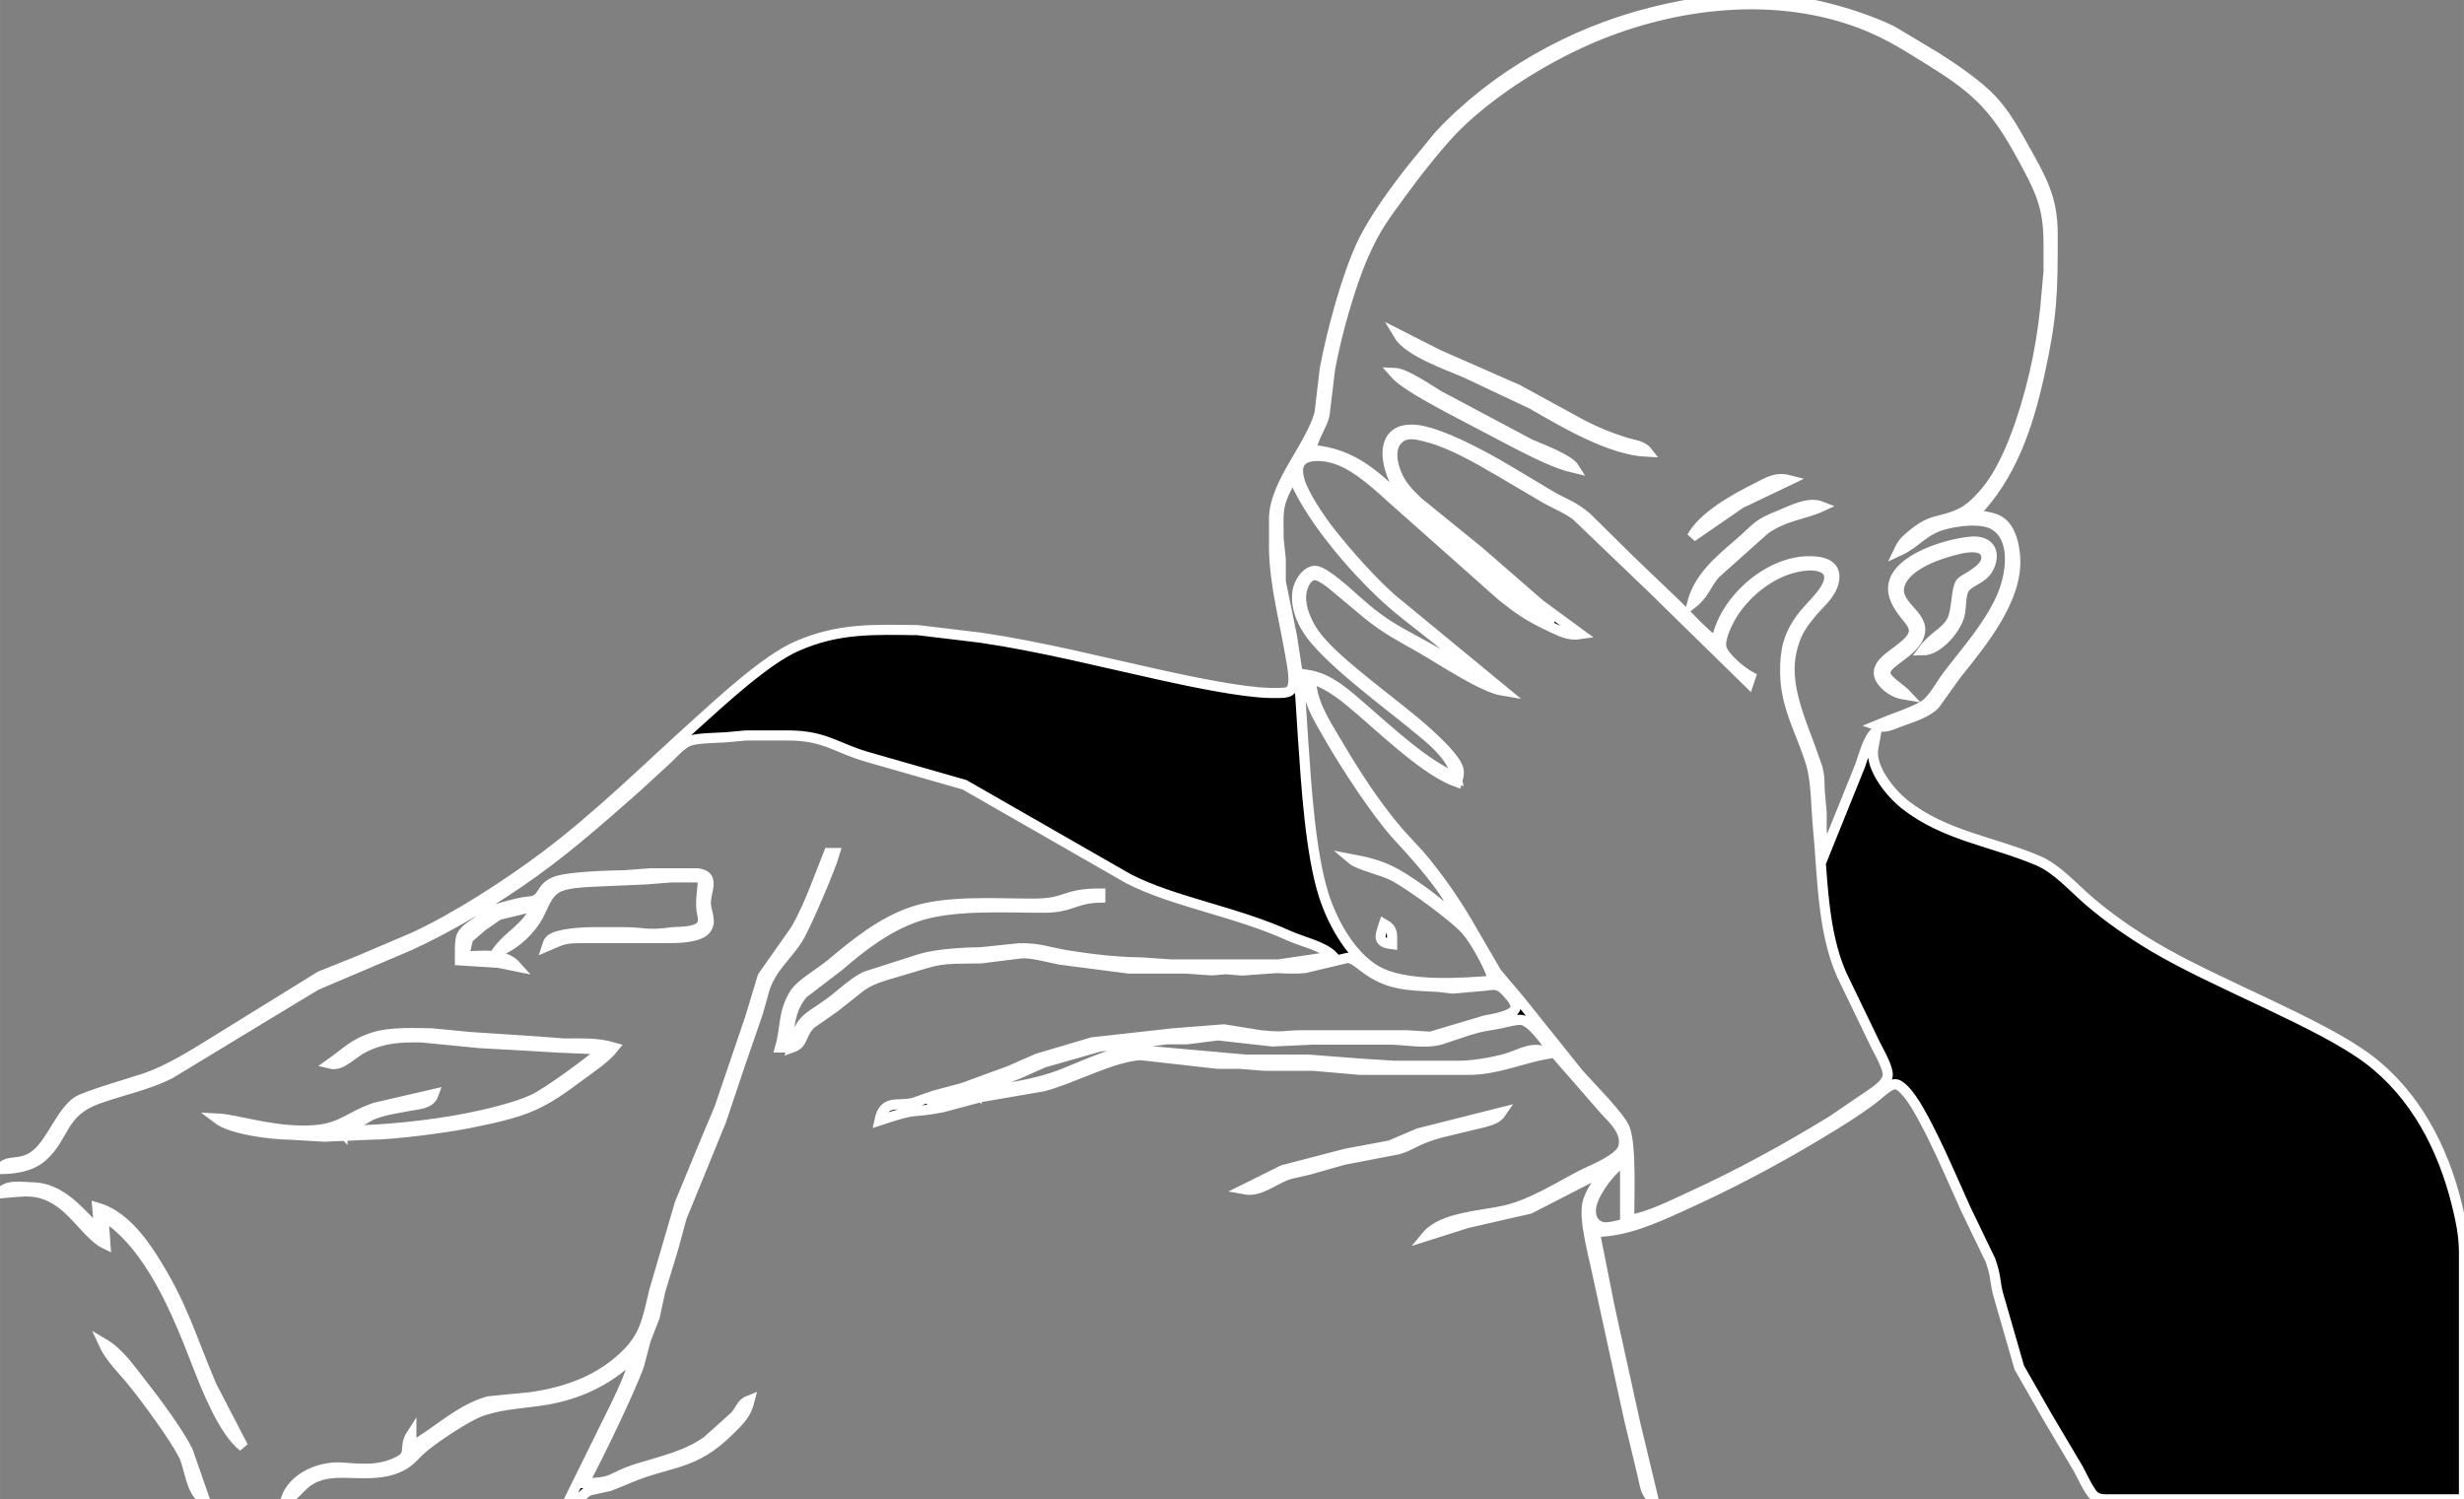 <?xml version="1.0" encoding="UTF-8" standalone="no"?>
<!DOCTYPE svg PUBLIC "-//W3C//DTD SVG 20010904//EN"
              "http://www.w3.org/TR/2001/REC-SVG-20010904/DTD/svg10.dtd">

<svg xmlns="http://www.w3.org/2000/svg"
     width="13.511in" height="8.222in"
     viewBox="0 0 1216 740">
  <rect x="0" y="0" width="1216" height="740" fill="#808080" stroke="none"/>
  <path id="Auswahl"
        fill="black" stroke="white" stroke-width="5"
        d="M 17.96,569.61
           C 25.29,563.66 30.24,549.02 38.01,543.70
             42.13,540.88 65.40,534.25 72.00,532.00
             82.87,528.28 95.18,520.69 105.00,514.58
             105.00,514.58 158.00,481.81 158.00,481.81
             158.00,481.81 177.00,474.19 177.00,474.19
             177.00,474.19 204.00,462.69 204.00,462.69
             225.01,453.05 250.47,436.53 269.00,422.63
             295.70,402.60 319.26,379.10 344.00,356.83
             356.53,345.56 377.95,325.70 393.00,319.04
             413.76,309.85 431.01,310.75 453.00,311.00
             453.00,311.00 484.00,314.73 484.00,314.73
             514.19,319.18 544.19,326.88 574.00,333.42
             587.79,336.45 613.49,341.84 627.00,342.00
             627.00,342.00 631.00,342.00 631.00,342.00
             632.72,341.96 635.10,342.02 636.56,340.98
             639.82,338.65 637.67,328.58 637.08,325.00
             634.20,307.43 629.03,288.76 628.76,271.00
             628.76,271.00 628.76,255.00 628.76,255.00
             629.70,237.61 646.44,220.82 651.21,204.00
             651.21,204.00 653.80,182.00 653.80,182.00
             657.29,163.66 664.41,136.69 672.32,120.00
             677.89,108.24 688.85,93.28 697.00,83.00
             697.00,83.00 710.09,67.00 710.09,67.00
             737.74,37.27 775.73,15.99 815.00,6.13
             826.34,3.28 842.42,0.02 854.00,0.00
             854.00,0.00 876.00,0.00 876.00,0.00
             892.66,0.20 919.09,7.91 934.00,15.37
             934.00,15.37 955.00,27.95 955.00,27.95
             963.71,33.47 975.84,41.61 982.83,49.04
             989.62,56.25 994.09,64.45 998.86,73.00
             1007.14,87.83 1012.97,97.47 1013.00,115.00
             1013.05,144.28 1012.86,155.87 1006.42,185.00
             1000.84,210.27 992.60,235.23 974.00,254.00
             977.97,254.71 983.58,255.09 986.90,257.23
             992.38,260.76 994.07,268.91 994.49,275.00
             995.92,295.96 977.66,317.62 965.40,333.00
             965.40,333.00 954.79,347.79 954.79,347.79
             950.41,352.17 942.71,354.30 937.00,356.42
             932.94,357.94 930.30,359.57 926.00,358.00
             931.95,355.48 945.59,350.98 949.91,347.89
             954.41,344.67 957.85,337.66 961.43,333.00
             970.77,320.84 981.33,309.11 987.69,295.00
             992.29,284.79 995.73,265.97 983.98,259.00
             977.88,255.50 965.60,257.06 959.00,259.00
             949.23,261.68 945.61,268.08 937.00,272.00
             938.94,267.90 940.51,266.47 944.00,263.62
             953.95,255.50 957.37,258.06 967.00,253.65
             971.69,251.50 975.43,247.80 978.83,244.00
             987.10,234.73 993.00,220.72 997.00,209.00
             1004.13,188.04 1008.48,166.06 1010.09,144.00
             1010.09,144.00 1011.00,134.00 1011.00,134.00
             1011.00,134.00 1011.00,120.00 1011.00,120.00
             1010.97,101.73 1006.75,93.58 998.31,78.00
             985.55,54.46 976.97,45.08 954.00,30.81
             938.65,21.27 928.66,14.62 911.00,9.03
             869.56,-4.10 822.23,2.52 783.00,19.86
             760.85,29.65 736.30,45.09 719.01,62.04
             711.15,69.75 699.21,84.86 692.58,94.00
             683.57,106.42 679.27,111.50 672.86,126.00
             666.18,141.12 659.38,165.61 656.42,182.00
             656.42,182.00 653.63,205.00 653.63,205.00
             652.31,210.47 648.87,214.05 647.00,222.00
             668.87,223.77 679.54,235.69 695.00,249.92
             695.00,249.92 733.00,284.05 733.00,284.05
             741.24,291.36 755.97,304.38 767.00,306.00
             757.30,301.00 741.64,285.10 732.00,277.08
             722.69,269.34 697.78,250.87 691.68,243.00
             684.11,233.22 678.77,210.92 698.00,212.09
             710.06,212.83 733.34,225.60 744.00,232.00
             744.00,232.00 766.00,245.14 766.00,245.14
             772.84,248.96 776.64,249.88 783.00,255.30
             783.00,255.30 805.00,277.00 805.00,277.00
             805.00,277.00 828.00,299.01 828.00,299.01
             833.75,304.63 840.69,312.48 847.00,317.00
             850.12,297.13 871.76,277.48 892.00,277.01
             898.53,276.86 906.93,278.11 905.03,287.00
             903.69,293.26 898.36,297.34 894.44,302.00
             888.68,308.84 885.92,313.19 884.01,322.00
             880.71,337.25 887.78,353.90 893.05,368.00
             893.05,368.00 896.96,379.00 896.96,379.00
             898.28,384.54 897.74,385.91 898.09,391.00
             898.09,391.00 899.00,401.00 899.00,401.00
             899.10,410.07 898.37,410.90 901.00,420.00
             901.00,420.00 917.95,378.00 917.95,378.00
             919.72,373.25 921.95,363.73 926.00,361.00
             926.00,361.00 924.36,370.00 924.36,370.00
             923.28,379.54 933.03,391.46 940.00,396.99
             959.74,412.63 983.74,415.30 1006.00,424.87
             1015.22,428.84 1023.19,438.01 1031.00,444.72
             1040.94,453.24 1051.77,460.70 1063.00,467.40
             1093.51,485.58 1145.08,504.78 1169.00,522.90
             1191.96,540.29 1205.55,566.57 1212.37,594.00
             1214.36,601.99 1215.99,609.73 1216.00,618.00
             1216.00,618.00 1216.00,661.00 1216.00,661.00
             1216.00,661.00 1216.00,740.00 1216.00,740.00
             1216.00,740.00 1042.00,740.00 1042.00,740.00
             1039.18,739.99 1035.90,740.35 1033.61,738.40
             1031.14,736.31 1027.42,728.20 1025.69,725.00
             1025.69,725.00 1010.28,699.00 1010.28,699.00
             1010.28,699.00 996.55,675.00 996.55,675.00
             996.55,675.00 985.89,638.00 985.89,638.00
             984.32,631.11 985.09,629.98 982.31,622.00
             982.31,622.00 970.26,597.00 970.26,597.00
             970.26,597.00 960.86,576.00 960.86,576.00
             956.96,567.18 950.18,553.00 945.19,545.00
             943.45,542.22 939.20,536.05 936.00,535.20
             932.90,534.37 927.55,539.93 925.00,541.87
             916.11,548.63 906.57,554.46 897.00,560.20
             875.37,573.18 853.00,584.93 830.00,595.30
             816.34,601.46 802.21,607.99 787.00,608.00
             787.00,608.00 794.35,645.00 794.35,645.00
             794.35,645.00 806.88,702.00 806.88,702.00
             806.88,702.00 816.00,740.00 816.00,740.00
             811.92,737.35 811.76,732.51 810.63,728.00
             810.63,728.00 804.12,701.00 804.12,701.00
             804.12,701.00 788.20,628.00 788.20,628.00
             786.42,619.26 781.61,602.23 783.39,594.00
             784.69,587.96 789.73,582.17 793.00,577.00
             793.00,577.00 755.00,596.55 755.00,596.55
             755.00,596.55 724.00,603.65 724.00,603.65
             724.00,603.65 704.00,610.00 704.00,610.00
             711.81,600.59 731.58,600.05 743.00,597.35
             755.88,594.30 768.34,586.35 780.00,580.25
             785.54,577.36 799.83,572.04 801.19,565.96
             802.83,558.61 796.53,552.72 792.04,548.00
             792.04,548.00 765.00,517.00 765.00,517.00
             761.84,513.07 755.97,504.28 751.00,503.40
             748.63,502.98 742.70,504.67 740.00,505.20
             733.21,506.51 732.30,506.20 725.00,508.43
             725.00,508.43 711.00,513.08 711.00,513.08
             702.67,515.35 693.47,513.01 685.00,513.08
             685.00,513.08 648.00,513.08 648.00,513.08
             648.00,513.08 628.00,514.00 628.00,514.00
             628.00,514.00 601.00,511.00 601.00,511.00
             601.00,511.00 586.00,512.92 586.00,512.92
             586.00,512.92 576.00,512.92 576.00,512.92
             576.00,512.92 561.00,514.83 561.00,514.83
             561.00,514.83 543.00,516.46 543.00,516.46
             543.00,516.46 515.00,524.45 515.00,524.45
             515.00,524.45 503.00,529.80 503.00,529.80
             503.00,529.80 482.00,538.00 482.00,538.00
             494.76,538.00 511.06,535.08 523.00,530.58
             533.30,526.69 549.22,518.87 560.00,518.09
             560.00,518.09 615.00,523.00 615.00,523.00
             615.00,523.00 646.00,523.00 646.00,523.00
             646.00,523.00 672.00,525.00 672.00,525.00
             672.00,525.00 688.00,526.00 688.00,526.00
             688.00,526.00 721.00,526.00 721.00,526.00
             727.40,525.92 738.95,523.99 745.00,521.92
             751.41,519.73 757.58,515.85 764.00,520.00
             750.80,522.40 738.60,527.98 725.00,528.00
             725.00,528.00 671.00,528.00 671.00,528.00
             671.00,528.00 648.00,526.00 648.00,526.00
             648.00,526.00 624.00,526.00 624.00,526.00
             624.00,526.00 612.00,525.04 612.00,525.04
             612.00,525.04 601.00,525.04 601.00,525.04
             601.00,525.04 563.00,520.75 563.00,520.75
             549.05,521.42 529.75,532.23 515.00,536.12
             515.00,536.12 484.00,541.46 484.00,541.46
             484.00,541.46 465.00,546.54 465.00,546.54
             448.20,549.76 454.51,546.16 434.00,553.00
             436.34,542.11 443.17,546.37 451.00,544.22
             451.00,544.22 461.00,540.72 461.00,540.72
             461.00,540.72 475.00,536.98 475.00,536.98
             475.00,536.98 498.00,528.58 498.00,528.58
             498.00,528.58 512.00,522.45 512.00,522.45
             512.00,522.45 539.00,514.45 539.00,514.45
             539.00,514.45 579.00,510.00 579.00,510.00
             579.00,510.00 604.00,508.04 604.00,508.04
             604.00,508.04 622.00,510.95 622.00,510.95
             635.01,512.19 632.27,511.02 643.00,510.95
             643.00,510.95 694.00,510.95 694.00,510.95
             694.00,510.95 706.00,511.66 706.00,511.66
             706.00,511.66 733.00,503.61 733.00,503.61
             736.47,502.96 746.49,501.43 747.82,497.73
             748.70,495.25 745.40,491.72 743.87,490.03
             742.72,488.76 741.19,487.09 739.58,486.57
             737.47,485.55 734.23,486.44 732.00,486.57
             732.00,486.57 717.00,487.91 717.00,487.91
             717.00,487.91 710.00,487.09 710.00,487.09
             701.30,486.49 692.31,486.73 684.00,483.53
             673.23,479.39 669.97,473.19 665.00,472.75
             665.00,472.75 644.00,477.77 644.00,477.77
             640.11,478.23 634.13,477.99 630.00,477.77
             630.00,477.77 613.00,478.99 613.00,478.99
             613.00,478.99 605.00,478.34 605.00,478.34
             605.00,478.34 598.00,478.92 598.00,478.92
             598.00,478.92 585.00,478.00 585.00,478.00
             585.00,478.00 557.00,478.00 557.00,478.00
             557.00,478.00 523.00,473.60 523.00,473.60
             517.67,472.53 509.12,470.17 504.00,470.51
             504.00,470.51 484.00,473.00 484.00,473.00
             461.88,473.26 465.51,472.83 444.00,479.28
             437.22,481.32 430.96,482.67 425.00,486.77
             425.00,486.77 412.00,497.08 412.00,497.08
             412.00,497.08 400.21,505.32 400.21,505.32
             394.85,510.60 396.82,514.92 391.00,517.00
             395.57,501.70 398.36,503.17 410.00,494.52
             415.53,490.41 420.86,485.06 427.00,481.99
             427.00,481.99 454.00,473.34 454.00,473.34
             461.90,470.88 475.55,470.04 484.00,470.00
             484.00,470.00 503.00,468.01 503.00,468.01
             512.97,467.79 517.91,470.13 527.00,471.56
             539.01,473.46 550.85,474.86 563.00,475.00
             563.00,475.00 578.00,476.00 578.00,476.00
             578.00,476.00 631.00,476.00 631.00,476.00
             631.00,476.00 658.00,472.00 658.00,472.00
             653.31,467.02 642.59,464.77 636.00,461.77
             609.90,449.90 578.97,445.07 557.00,433.74
             557.00,433.74 476.00,387.32 476.00,387.32
             476.00,387.32 428.00,373.57 428.00,373.57
             413.13,369.31 407.26,363.21 390.00,363.00
             390.00,363.00 368.00,363.00 368.00,363.00
             368.00,363.00 358.00,363.91 358.00,363.91
             353.54,364.22 344.00,364.19 340.00,365.74
             336.39,367.13 332.78,371.28 330.00,373.99
             330.00,373.99 314.00,388.72 314.00,388.72
             294.85,405.59 277.22,421.22 256.00,435.66
             238.82,447.34 220.91,458.01 202.00,466.69
             202.00,466.69 156.00,486.26 156.00,486.26
             156.00,486.26 135.00,498.95 135.00,498.95
             135.00,498.95 84.00,529.89 84.00,529.89
             72.52,535.75 59.98,538.06 48.00,542.44
             30.04,549.00 32.10,560.91 20.96,570.79
             15.23,575.87 7.38,576.93 0.00,577.00
             3.79,571.56 10.00,576.07 17.96,569.61 Z
           M 710.00,175.14
           C 710.00,175.14 749.00,192.27 749.00,192.27
             749.00,192.27 781.00,209.75 781.00,209.75
             788.89,213.70 793.61,215.62 802.00,218.33
             805.87,219.58 810.44,219.71 813.00,223.00
             794.47,222.14 771.85,208.49 756.00,199.43
             756.00,199.43 723.00,183.85 723.00,183.85
             713.81,179.90 695.00,173.48 690.00,165.00
             690.00,165.00 710.00,175.14 710.00,175.14 Z
           M 710.00,195.20
           C 710.00,195.20 755.00,219.14 755.00,219.14
             760.31,221.50 774.26,226.58 777.00,231.00
             767.80,228.90 757.49,223.49 749.00,219.25
             749.00,219.25 714.00,200.86 714.00,200.86
             706.82,196.85 693.12,189.86 688.00,184.00
             693.57,184.19 704.71,192.05 710.00,195.20 Z
           M 815.00,290.00
           C 815.00,290.00 778.00,254.53 778.00,254.53
             773.57,251.11 767.92,248.87 763.00,246.14
             763.00,246.14 740.00,232.58 740.00,232.58
             729.51,226.49 716.72,219.01 705.00,215.88
             700.20,214.60 694.50,212.78 690.28,216.51
             684.17,221.89 688.12,233.38 691.91,239.00
             694.04,242.14 697.22,245.32 700.00,247.91
             700.00,247.91 730.00,272.25 730.00,272.25
             730.00,272.25 760.00,298.33 760.00,298.33
             760.00,298.33 780.00,313.00 780.00,313.00
             774.21,313.88 770.16,311.66 765.00,309.22
             754.61,304.31 749.92,301.17 741.00,294.00
             741.00,294.00 689.00,247.84 689.00,247.84
             680.49,240.24 669.12,229.17 658.00,226.16
             655.56,225.50 653.53,225.12 651.00,225.04
             642.42,224.77 638.94,228.56 641.30,237.00
             643.28,244.10 651.39,256.09 656.01,262.00
             664.42,272.74 676.84,286.80 687.00,295.71
             687.00,295.71 742.00,341.00 742.00,341.00
             731.61,339.37 711.18,325.51 701.00,319.72
             690.96,314.01 684.15,310.59 675.00,303.20
             675.00,303.20 657.00,288.16 657.00,288.16
             655.13,286.79 651.35,283.91 649.04,283.82
             645.48,283.68 643.32,288.08 642.56,291.00
             640.67,298.22 644.64,307.22 648.79,313.00
             659.15,327.48 690.58,348.66 705.00,362.09
             709.03,365.84 718.85,374.76 719.80,380.00
             720.22,382.29 719.62,383.87 719.00,386.00
             704.24,380.75 684.26,361.64 672.00,351.13
             664.55,344.75 656.58,337.73 647.00,335.00
             647.10,346.38 653.74,356.45 659.40,366.00
             668.86,381.97 678.30,396.84 690.43,411.00
             690.43,411.00 700.57,422.00 700.57,422.00
             709.23,432.11 717.88,444.47 724.58,456.00
             724.58,456.00 738.53,480.00 738.53,480.00
             738.53,480.00 750.34,494.00 750.34,494.00
             750.34,494.00 779.15,530.00 779.15,530.00
             784.46,536.02 799.48,550.93 801.86,557.00
             805.13,565.37 804.00,591.71 804.00,602.00
             812.73,601.21 826.71,594.10 835.00,590.31
             858.72,579.45 881.76,566.84 904.00,553.19
             904.00,553.19 924.00,539.58 924.00,539.58
             926.87,537.49 931.00,534.76 931.58,531.00
             932.14,527.39 927.47,519.44 925.75,516.00
             925.75,516.00 908.86,481.00 908.86,481.00
             899.19,459.11 899.46,431.65 897.17,408.00
             896.25,398.56 896.38,385.73 893.79,377.00
             889.19,361.50 881.20,349.29 881.00,332.00
             880.88,321.25 882.42,313.92 888.93,305.00
             892.68,299.86 900.10,293.66 902.16,288.00
             904.88,280.50 897.80,278.74 892.00,279.09
             876.85,280.02 861.97,291.32 854.45,304.00
             852.30,307.63 848.29,315.80 849.64,320.00
             851.15,324.73 859.65,331.67 864.00,334.00
             864.00,334.00 863.00,337.00 863.00,337.00
             863.00,337.00 815.00,290.00 815.00,290.00 Z
           M 637.00,237.00
           C 629.93,249.42 630.94,252.32 631.00,266.00
             631.00,266.00 632.06,276.00 632.06,276.00
             632.06,276.00 632.06,287.00 632.06,287.00
             632.06,287.00 637.58,314.00 637.58,314.00
             637.58,314.00 641.41,339.00 641.41,339.00
             641.41,339.00 643.09,365.00 643.09,365.00
             644.62,387.37 646.68,421.22 653.34,442.00
             657.86,456.10 667.94,474.24 682.00,480.47
             696.48,486.90 721.36,485.27 737.00,484.00
             735.47,477.56 727.91,464.10 723.53,459.09
             717.94,452.69 696.01,436.73 688.00,432.49
             681.85,429.23 670.70,427.15 667.00,424.00
             683.17,427.04 688.54,430.26 702.00,439.72
             707.72,443.74 712.80,448.73 719.00,452.00
             715.40,440.68 698.38,421.93 690.09,413.00
             679.76,401.88 663.90,377.58 656.15,364.00
             649.80,352.88 645.01,346.07 645.00,333.00
             656.22,334.62 664.71,342.85 673.00,350.00
             685.83,361.07 703.54,377.71 719.00,384.00
             716.90,372.81 705.42,364.32 697.00,357.42
             683.17,346.09 654.39,324.91 645.39,311.00
             641.29,304.68 638.09,295.25 641.57,288.00
             642.89,285.25 645.65,281.73 649.00,281.73
             653.43,281.72 665.39,292.84 669.00,296.05
             676.90,303.06 682.72,307.59 692.00,312.70
             692.00,312.70 727.00,332.00 727.00,332.00
             721.30,324.11 697.97,307.13 689.00,299.56
             671.76,285.02 647.98,257.85 639.00,237.00
             639.00,237.00 637.00,237.00 637.00,237.00 Z
           M 867.00,240.75
           C 872.78,237.86 876.40,235.28 883.00,237.00
             883.00,237.00 859.00,248.45 859.00,248.45
             859.00,248.45 835.00,265.00 835.00,265.00
             840.52,254.72 856.64,245.94 867.00,240.75 Z
           M 858.00,268.42
           C 867.94,259.84 866.42,259.03 879.00,254.00
             885.04,251.58 892.47,247.44 899.00,250.00
             890.71,253.87 880.63,254.42 871.00,261.30
             871.00,261.30 846.52,283.17 846.52,283.17
             841.63,288.79 841.50,292.88 835.00,298.00
             838.25,284.99 848.35,276.76 858.00,268.42 Z
           M 934.00,340.77
           C 932.69,340.01 931.20,338.90 930.15,337.81
             918.63,326.00 944.74,320.95 944.55,311.00
             944.50,308.24 941.45,305.12 939.82,303.00
             936.75,299.03 933.67,294.27 934.37,289.00
             936.12,275.69 961.47,268.18 973.00,267.32
             980.10,266.80 984.62,270.67 982.35,278.00
             979.90,285.89 972.76,285.97 969.60,290.21
             967.58,292.91 967.97,299.20 967.19,303.00
             965.73,310.15 956.54,320.93 949.00,321.00
             954.43,313.58 960.47,312.12 963.43,306.00
             965.87,300.96 965.29,290.39 967.74,287.49
             969.63,285.26 981.67,280.91 980.18,274.06
             979.00,268.65 970.81,270.03 967.00,270.89
             957.79,272.97 941.30,278.36 937.74,288.00
             933.78,298.76 950.12,303.14 947.34,313.00
             945.68,318.87 939.51,322.58 935.02,326.13
             932.95,327.76 929.85,329.91 930.60,332.98
             931.36,336.04 938.24,340.03 941.00,343.00
             938.22,342.55 936.50,342.24 934.00,340.77 Z
           M 412.00,421.00
           C 410.01,428.03 397.80,456.78 393.94,463.00
             388.01,472.52 381.09,476.93 377.36,488.00
             377.36,488.00 373.98,500.00 373.98,500.00
             373.98,500.00 365.33,525.00 365.33,525.00
             365.33,525.00 355.94,553.00 355.94,553.00
             355.94,553.00 336.34,601.00 336.34,601.00
             336.34,601.00 332.28,616.00 332.28,616.00
             332.28,616.00 325.88,637.00 325.88,637.00
             325.88,637.00 323.07,650.00 323.07,650.00
             323.07,650.00 318.77,661.00 318.77,661.00
             318.77,661.00 315.31,674.00 315.31,674.00
             311.35,685.33 294.15,721.19 288.00,732.00
             303.78,732.00 300.80,729.23 314.00,725.03
             325.94,721.23 338.57,718.68 349.00,711.21
             349.00,711.21 362.67,698.91 362.67,698.91
             365.79,695.39 365.67,692.66 370.00,691.00
             368.17,698.29 365.18,700.81 360.00,706.00
             342.46,723.54 330.68,721.02 311.00,729.28
             311.00,729.28 301.00,733.38 301.00,733.38
             301.00,733.38 291.10,735.56 291.10,735.56
             285.94,737.80 289.12,739.74 281.00,740.00
             281.00,740.00 299.25,703.00 299.25,703.00
             304.15,693.19 311.54,678.50 314.00,668.00
             302.79,679.11 290.40,686.12 275.00,689.76
             261.82,692.88 249.68,692.08 237.00,696.69
             230.09,699.21 214.72,709.53 209.00,714.32
             204.91,717.76 202.90,721.10 197.99,723.62
             185.79,729.89 170.66,725.22 160.00,727.68
             148.43,730.35 147.60,737.78 141.00,740.00
             144.76,728.98 157.98,723.50 169.00,724.32
             178.80,725.06 187.77,725.95 196.94,721.09
             203.47,717.62 198.90,714.33 203.00,708.00
             203.00,708.00 203.00,714.00 203.00,714.00
             215.77,706.83 226.59,695.71 241.00,691.63
             241.00,691.63 262.00,689.57 262.00,689.57
             280.06,686.98 296.65,680.96 309.71,667.72
             318.98,658.32 319.91,648.86 322.89,637.00
             322.89,637.00 335.46,594.00 335.46,594.00
             335.46,594.00 347.43,565.00 347.43,565.00
             347.43,565.00 355.00,547.00 355.00,547.00
             355.00,547.00 370.33,502.00 370.33,502.00
             370.33,502.00 376.35,482.00 376.35,482.00
             376.35,482.00 392.55,459.00 392.55,459.00
             398.86,448.40 404.30,432.76 409.00,421.00
             409.00,421.00 412.00,421.00 412.00,421.00 Z
           M 227.74,462.09
           C 229.06,458.91 232.36,457.20 235.00,455.25
             238.22,452.86 240.23,450.74 244.00,449.11
             246.34,448.09 255.37,445.77 258.00,445.32
             258.00,445.32 262.95,444.69 262.95,444.69
             268.59,443.10 266.71,437.43 275.00,434.80
             281.62,432.71 300.48,432.08 308.00,432.00
             308.00,432.00 321.00,431.02 321.00,431.02
             321.00,431.02 340.00,431.02 340.00,431.02
             340.00,431.02 344.00,431.02 344.00,431.02
             353.65,431.90 348.00,440.18 348.34,446.00
             348.47,450.22 351.48,454.83 348.34,458.72
             345.25,462.71 334.81,462.99 330.00,463.00
             330.00,463.00 286.00,463.00 286.00,463.00
             277.95,463.04 277.23,463.94 270.00,467.00
             270.47,465.62 270.39,464.98 271.59,463.84
             274.87,460.73 288.33,460.01 293.00,460.09
             293.00,460.09 307.00,460.09 307.00,460.09
             318.70,460.02 318.19,461.94 332.00,460.09
             335.79,459.83 342.70,460.05 345.59,457.28
             347.99,454.98 346.50,451.81 346.18,449.00
             345.58,443.62 346.88,438.36 347.00,433.04
             347.00,433.04 331.00,433.04 331.00,433.04
             331.00,433.04 319.00,434.00 319.00,434.00
             319.00,434.00 298.00,434.91 298.00,434.91
             291.86,435.33 280.29,435.18 275.02,438.14
             269.23,441.38 268.00,448.53 264.45,454.00
             259.84,461.12 252.92,466.97 245.00,470.00
             251.78,460.61 259.01,459.21 265.00,447.00
             265.00,447.00 246.00,451.57 246.00,451.57
             246.00,451.57 238.00,457.11 238.00,457.11
             238.00,457.11 231.01,463.18 231.01,463.18
             231.01,463.18 229.00,472.00 229.00,472.00
             237.75,472.00 248.63,469.80 255.00,477.00
             255.00,477.00 246.00,475.18 246.00,475.18
             246.00,475.18 227.00,474.00 227.00,474.00
             227.00,471.06 226.71,464.57 227.74,462.09 Z
           M 392.35,490.09
           C 395.23,485.64 405.29,479.79 410.00,475.86
             422.22,465.64 434.69,455.40 450.00,450.10
             467.10,444.18 491.72,446.03 510.00,446.00
             527.29,445.97 524.42,441.00 543.00,441.00
             543.00,441.00 543.00,443.00 543.00,443.00
             529.95,443.29 528.99,447.98 515.00,448.00
             496.00,448.03 469.73,446.29 452.00,452.55
             437.62,457.62 425.36,466.98 414.00,476.84
             414.00,476.84 396.39,490.30 396.39,490.30
             389.87,497.42 389.00,507.89 389.00,517.00
             389.00,517.00 385.00,517.00 385.00,517.00
             387.90,506.95 386.23,499.57 392.35,490.09 Z
           M 719.00,452.00
           C 719.00,452.00 720.00,453.00 720.00,453.00
             720.00,453.00 720.00,452.00 720.00,452.00
             720.00,452.00 719.00,452.00 719.00,452.00 Z
           M 687.00,466.00
           C 679.41,465.09 681.07,461.97 683.00,456.00
             687.72,458.66 686.98,461.01 687.00,466.00 Z
           M 185.00,511.77
           C 193.10,509.33 204.39,509.90 213.00,510.00
             213.00,510.00 232.00,511.83 232.00,511.83
             232.00,511.83 265.00,514.00 265.00,514.00
             265.00,514.00 278.00,515.00 278.00,515.00
             286.84,515.10 294.30,514.45 303.00,517.00
             298.70,522.50 290.72,527.59 285.00,531.87
             277.79,537.27 271.27,541.96 263.00,545.69
             253.97,549.76 240.83,552.43 231.00,554.40
             219.56,556.69 194.33,559.98 183.00,560.00
             183.00,560.00 160.00,561.00 160.00,561.00
             160.00,561.00 143.00,560.00 143.00,560.00
             133.83,559.89 114.16,557.53 107.00,552.00
             116.47,552.44 131.42,557.80 149.00,558.00
             168.13,558.21 170.02,551.98 185.00,546.70
             185.00,546.70 214.00,540.00 214.00,540.00
             212.19,545.03 206.75,544.86 202.00,545.80
             195.26,547.14 189.48,547.73 183.00,550.46
             183.00,550.46 170.00,558.00 170.00,558.00
             188.61,558.00 212.71,555.44 231.00,551.80
             240.16,549.98 254.72,546.55 263.00,542.68
             270.66,539.09 291.20,523.84 298.00,518.00
             298.00,518.00 275.00,517.00 275.00,517.00
             275.00,517.00 260.00,516.09 260.00,516.09
             260.00,516.09 237.00,514.83 237.00,514.83
             237.00,514.83 208.00,512.00 208.00,512.00
             197.54,511.88 189.68,512.12 180.00,516.79
             173.52,519.91 168.72,526.42 163.00,525.00
             171.14,519.25 174.69,514.88 185.00,511.77 Z
           M 481.00,538.00
           C 481.00,538.00 482.00,539.00 482.00,539.00
             482.00,539.00 482.00,538.00 482.00,538.00
             482.00,538.00 481.00,538.00 481.00,538.00 Z
           M 458.00,545.00
           C 464.15,544.17 473.99,542.56 479.00,539.00
             473.19,539.82 462.73,541.79 458.00,545.00 Z
           M 633.00,577.55
           C 633.00,577.55 664.00,569.45 664.00,569.45
             664.00,569.45 686.00,565.33 686.00,565.33
             686.00,565.33 700.00,559.35 700.00,559.35
             700.00,559.35 741.00,549.00 741.00,549.00
             738.74,552.35 735.74,552.82 732.00,553.98
             732.00,553.98 711.00,559.01 711.00,559.01
             698.14,562.58 697.14,565.19 690.00,567.25
             690.00,567.25 663.00,572.45 663.00,572.45
             663.00,572.45 646.00,577.29 646.00,577.29
             646.00,577.29 637.00,579.35 637.00,579.35
             629.21,581.38 622.33,588.61 614.00,587.00
             614.00,587.00 633.00,577.55 633.00,577.55 Z
           M 168.00,558.00
           C 168.00,558.00 169.00,559.00 169.00,559.00
             169.00,559.00 169.00,558.00 169.00,558.00
             169.00,558.00 168.00,558.00 168.00,558.00 Z
           M 785.63,594.00
           C 784.38,598.43 785.14,603.64 790.02,605.39
             793.14,606.51 798.70,604.66 802.00,604.00
             802.00,604.00 802.00,573.00 802.00,573.00
             795.66,576.14 787.58,587.11 785.63,594.00 Z
           M 16.00,586.00
           C 30.27,586.19 39.70,598.70 49.00,608.00
             49.00,608.00 48.00,596.00 48.00,596.00
             60.00,599.50 68.95,610.86 75.41,621.00
             90.33,644.42 94.05,659.75 104.43,684.00
             104.43,684.00 120.00,714.00 120.00,714.00
             110.18,706.33 101.76,684.79 97.19,673.00
             87.55,648.12 74.24,614.76 51.00,600.00
             51.00,600.00 52.00,614.00 52.00,614.00
             44.84,610.60 37.91,599.45 30.00,593.79
             19.21,586.06 12.02,588.03 0.00,589.00
             3.12,584.35 10.97,585.94 16.00,586.00 Z
           M 70.00,683.00
           C 76.40,691.08 88.22,707.06 92.63,716.00
             92.63,716.00 101.00,740.00 101.00,740.00
             94.30,737.61 93.63,724.01 90.51,718.00
             85.68,708.72 72.21,690.41 65.39,682.00
             60.43,675.89 54.24,670.11 51.00,663.00
             58.90,667.63 64.38,675.91 70.00,683.00 Z" />
</svg>
